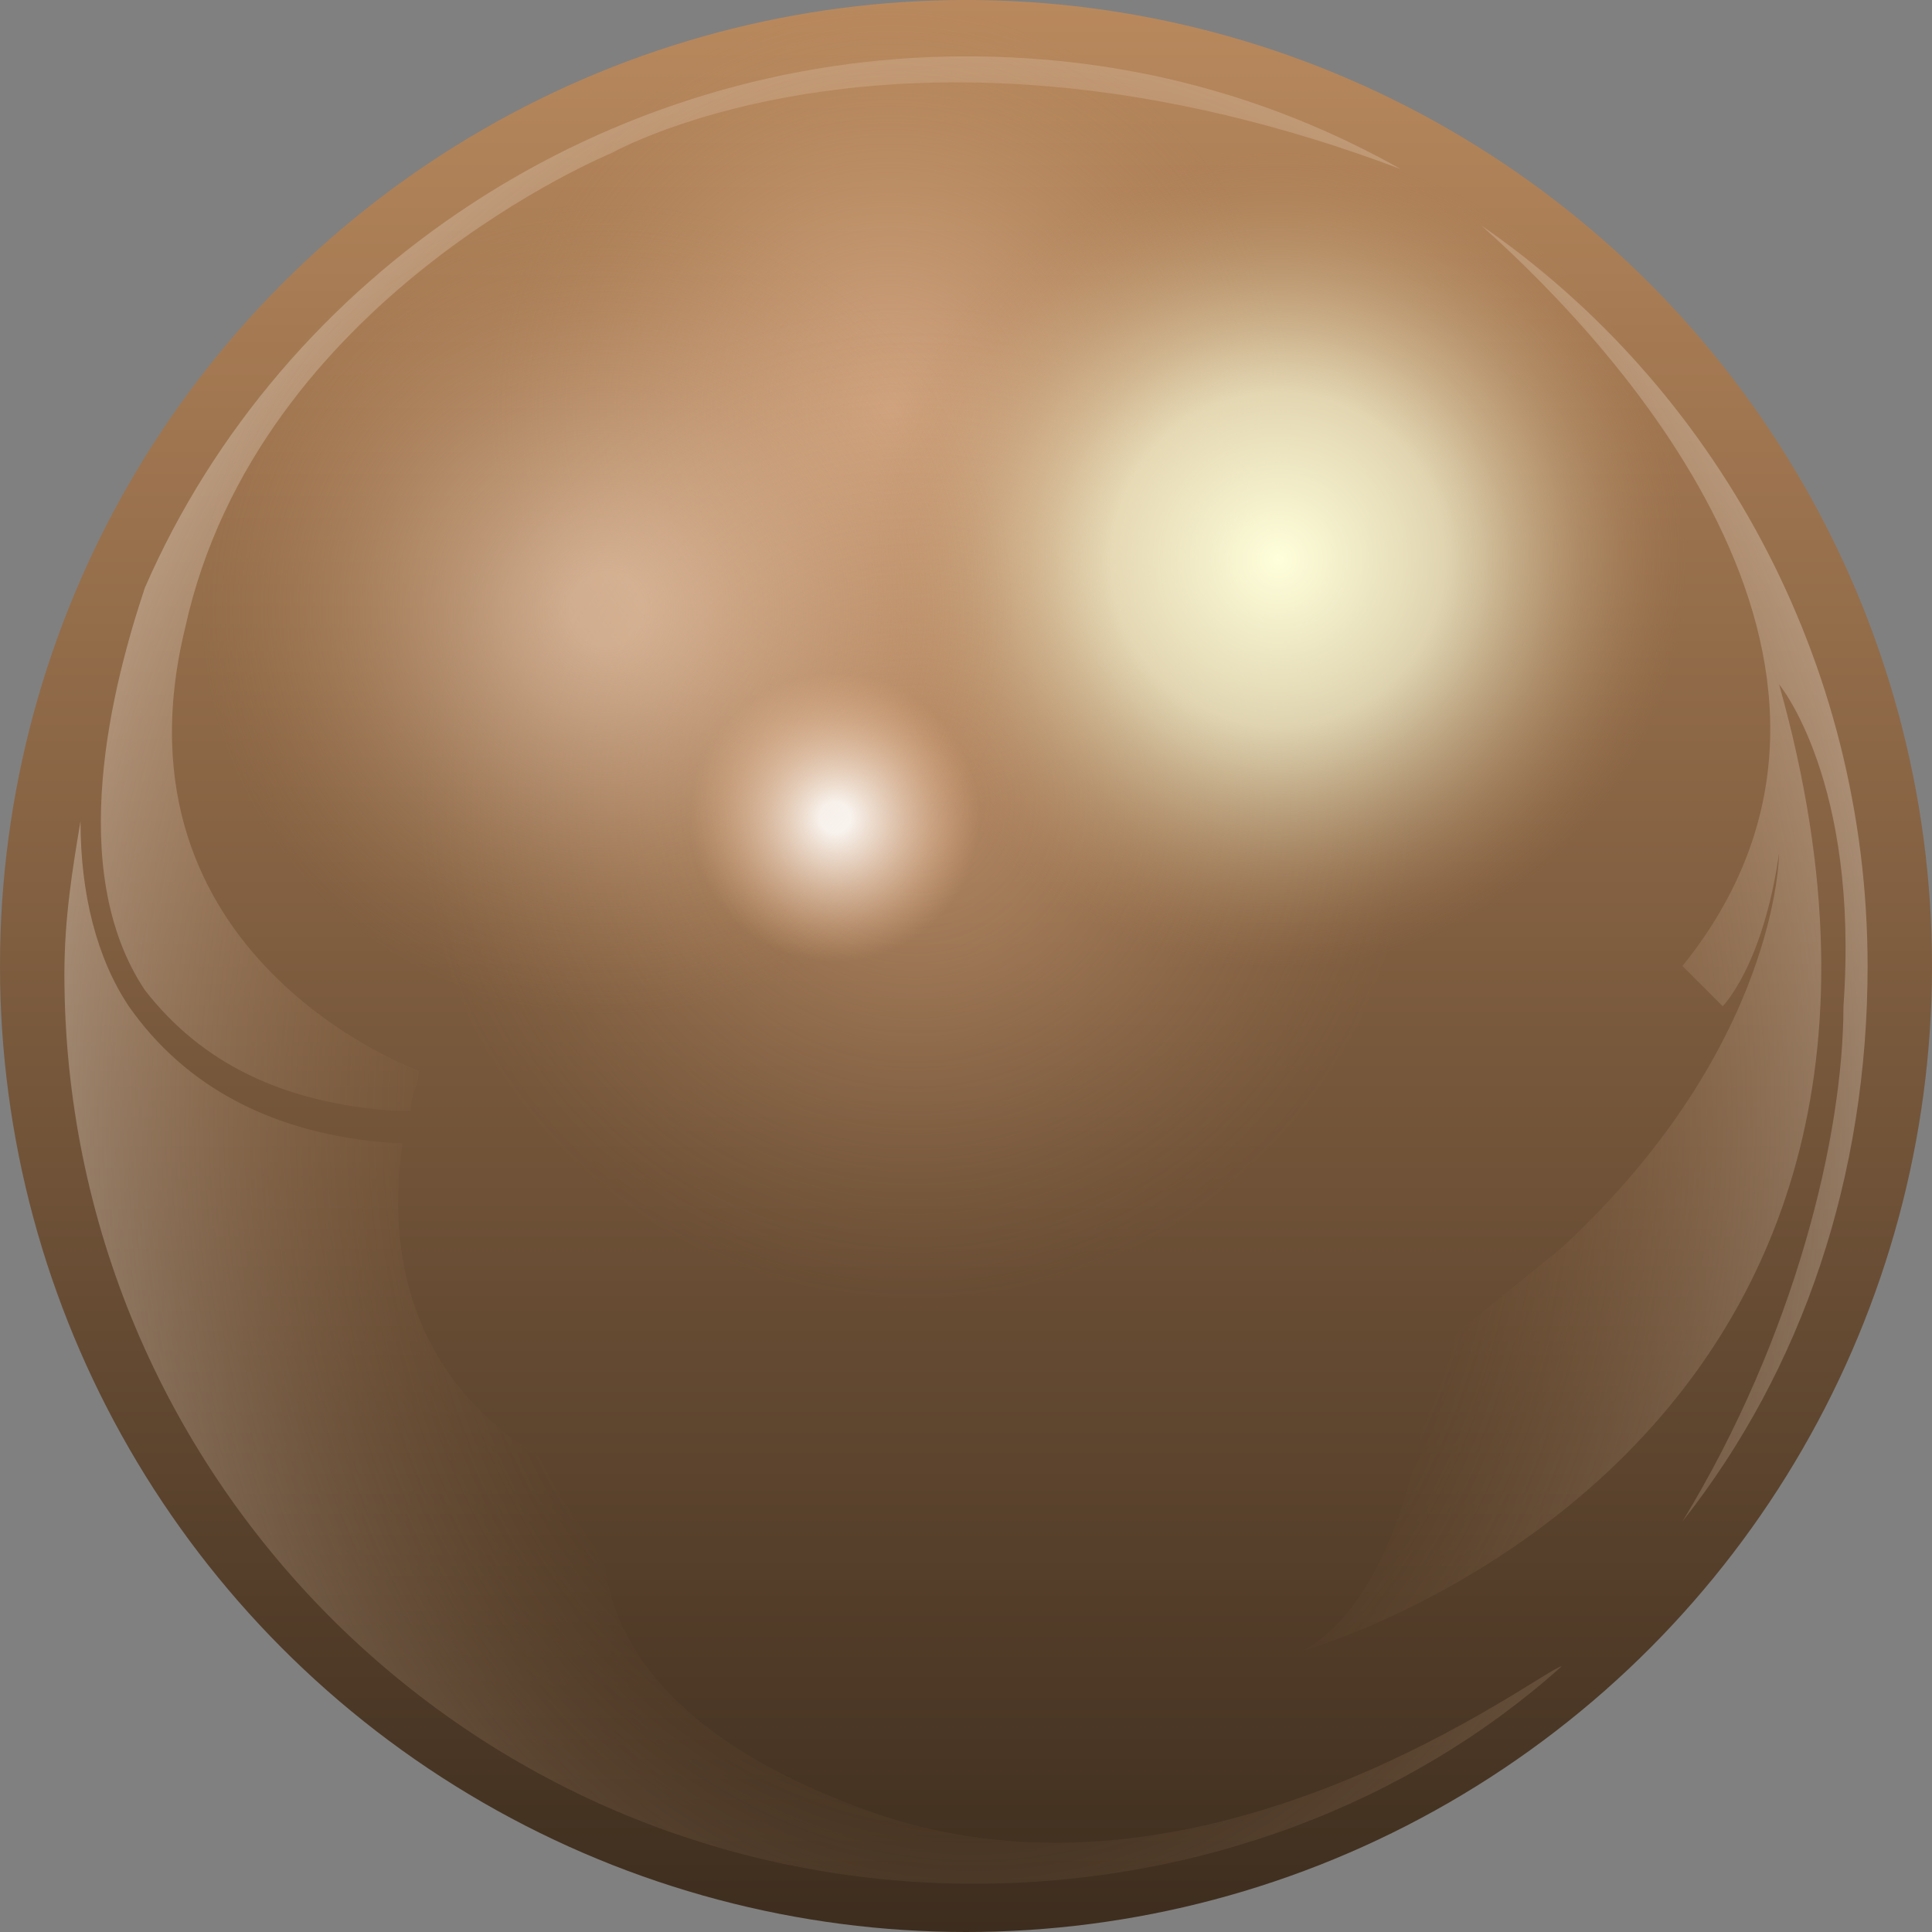 <svg version="1.1" id="Layer_1" xmlns="http://www.w3.org/2000/svg" xmlns:xlink="http://www.w3.org/1999/xlink" x="0px" y="0px"
	 viewBox="0 0 24 24" enable-background="new 0 0 24 24" xml:space="preserve">
<rect x="0" y="0" width="24" height="24" fill="#808080" stroke="none"/>
<linearGradient id="SVGID_1_" gradientUnits="userSpaceOnUse" x1="12" y1="24" x2="12" y2="0">
	<stop  offset="0" style="stop-color:#3D2D1E"/>
	<stop  offset="0.612" style="stop-color:#8C6746"/>
	<stop  offset="1" style="stop-color:#B9895D"/>
</linearGradient>
<circle fill="url(#SVGID_1_)" cx="12" cy="12" r="12"/>
<radialGradient id="SVGID_2_" cx="12.115" cy="13.855" r="13.796" gradientTransform="matrix(1 2.780861e-03 -3.499030e-03 1.258 4.852505e-02 -3.612)" gradientUnits="userSpaceOnUse">
	<stop  offset="0.458" style="stop-color:#B9895D;stop-opacity:0"/>
	<stop  offset="0.522" style="stop-color:#BF946C;stop-opacity:0.136"/>
	<stop  offset="0.645" style="stop-color:#D0AF92;stop-opacity:0.395"/>
	<stop  offset="0.812" style="stop-color:#EADCCF;stop-opacity:0.747"/>
	<stop  offset="0.933" style="stop-color:#FFFFFF"/>
</radialGradient>
<path opacity="0.43" fill="url(#SVGID_2_)" d="M1.8,7.3C3.5,3.4,7.5,0.7,12,0.7c2,0,3.8,0.5,5.4,1.4c-6.1-2.3-9.8-0.2-9.8-0.2
	S3.2,3.7,2.3,7.8c-1,4.1,2.9,5.5,2.9,5.5c0,0.2-0.1,0.3-0.1,0.5c-0.1,0-0.1,0-0.2,0c-1.4-0.1-2.4-0.6-3.1-1.5
	C0.8,10.8,1.4,8.5,1.8,7.3z M10.8,22.5c-4.2-1.5-3.2-4-3.2-4S4.5,17.7,5,14.2c0,0-0.1,0-0.1,0c-1.5-0.1-2.6-0.7-3.3-1.7
	c-0.4-0.6-0.6-1.4-0.6-2.3c-0.1,0.6-0.2,1.2-0.2,1.9c0,6.2,5,11.3,11.3,11.3c2.8,0,5.4-1,7.3-2.7C19.2,20.7,15,24,10.8,22.5z
	 M20.9,18.9c1.5-1.9,2.3-4.3,2.3-6.9c0-3.8-1.9-7.2-4.8-9.2c1.8,1.6,5.4,5.6,2.5,9.2l0.5,0.5c0,0,0.5-0.5,0.7-1.9c0,0,0,2.4-2.7,4.9
	l-1.6,1.3c0,0-0.2,2.9-1.6,3.7c0,0,8.6-2.4,5.9-12c0,0,1,1.2,0.8,4C22.9,14.1,22.3,16.6,20.9,18.9z"/>
<radialGradient id="SVGID_3_" cx="11.061" cy="5.083" r="4.99" gradientUnits="userSpaceOnUse">
	<stop  offset="0" style="stop-color:#F8CBA8;stop-opacity:0.6"/>
	<stop  offset="0.257" style="stop-color:#F5C8A5;stop-opacity:0.446"/>
	<stop  offset="0.477" style="stop-color:#ECBF9A;stop-opacity:0.314"/>
	<stop  offset="0.684" style="stop-color:#DDAF88;stop-opacity:0.189"/>
	<stop  offset="0.882" style="stop-color:#C99970;stop-opacity:7.060385e-02"/>
	<stop  offset="1" style="stop-color:#B9895D;stop-opacity:0"/>
</radialGradient>
<circle opacity="0.9" fill="url(#SVGID_3_)" cx="11.1" cy="5.1" r="5"/>
<radialGradient id="SVGID_4_" cx="11.368" cy="9.979" r="6.187" gradientUnits="userSpaceOnUse">
	<stop  offset="8.829502e-02" style="stop-color:#F6C095;stop-opacity:0.4"/>
	<stop  offset="0.314" style="stop-color:#F2BC91;stop-opacity:0.301"/>
	<stop  offset="0.555" style="stop-color:#E5B085;stop-opacity:0.195"/>
	<stop  offset="0.803" style="stop-color:#CF9D72;stop-opacity:8.631501e-02"/>
	<stop  offset="1" style="stop-color:#B9895D;stop-opacity:0"/>
</radialGradient>
<circle opacity="0.89" fill="url(#SVGID_4_)" cx="11.4" cy="10" r="6.2"/>
<radialGradient id="SVGID_5_" cx="24.395" cy="-8.085" r="1.56" gradientTransform="matrix(1.333 0 0 1.333 -22.147 20.93)" gradientUnits="userSpaceOnUse">
	<stop  offset="9.178827e-02" style="stop-color:#FFFFFF"/>
	<stop  offset="0.336" style="stop-color:#FCEDE1;stop-opacity:0.684"/>
	<stop  offset="0.864" style="stop-color:#F6C095;stop-opacity:0"/>
</radialGradient>
<circle fill="url(#SVGID_5_)" cx="10.4" cy="10.1" r="2.1"/>
<radialGradient id="SVGID_6_" cx="15.879" cy="6.952" r="5.06" gradientUnits="userSpaceOnUse">
	<stop  offset="0" style="stop-color:#FFFFDB"/>
	<stop  offset="0.409" style="stop-color:#FFFFDB;stop-opacity:0.7"/>
	<stop  offset="0.496" style="stop-color:#F9F5D1;stop-opacity:0.597"/>
	<stop  offset="0.645" style="stop-color:#EADBB5;stop-opacity:0.42"/>
	<stop  offset="0.838" style="stop-color:#D1B188;stop-opacity:0.192"/>
	<stop  offset="1" style="stop-color:#B9895D;stop-opacity:0"/>
</radialGradient>
<circle fill="url(#SVGID_6_)" cx="15.9" cy="7" r="5.1"/>
<radialGradient id="SVGID_7_" cx="7.534" cy="7.568" r="5.275" gradientUnits="userSpaceOnUse">
	<stop  offset="8.829502e-02" style="stop-color:#F9D9BF;stop-opacity:0.6"/>
	<stop  offset="0.234" style="stop-color:#F4D3B8;stop-opacity:0.499"/>
	<stop  offset="0.453" style="stop-color:#E7C2A3;stop-opacity:0.348"/>
	<stop  offset="0.717" style="stop-color:#D1A781;stop-opacity:0.165"/>
	<stop  offset="0.956" style="stop-color:#B9895D;stop-opacity:0"/>
</radialGradient>
<circle opacity="0.95" fill="url(#SVGID_7_)" cx="7.5" cy="7.6" r="5.3"/>
</svg>
